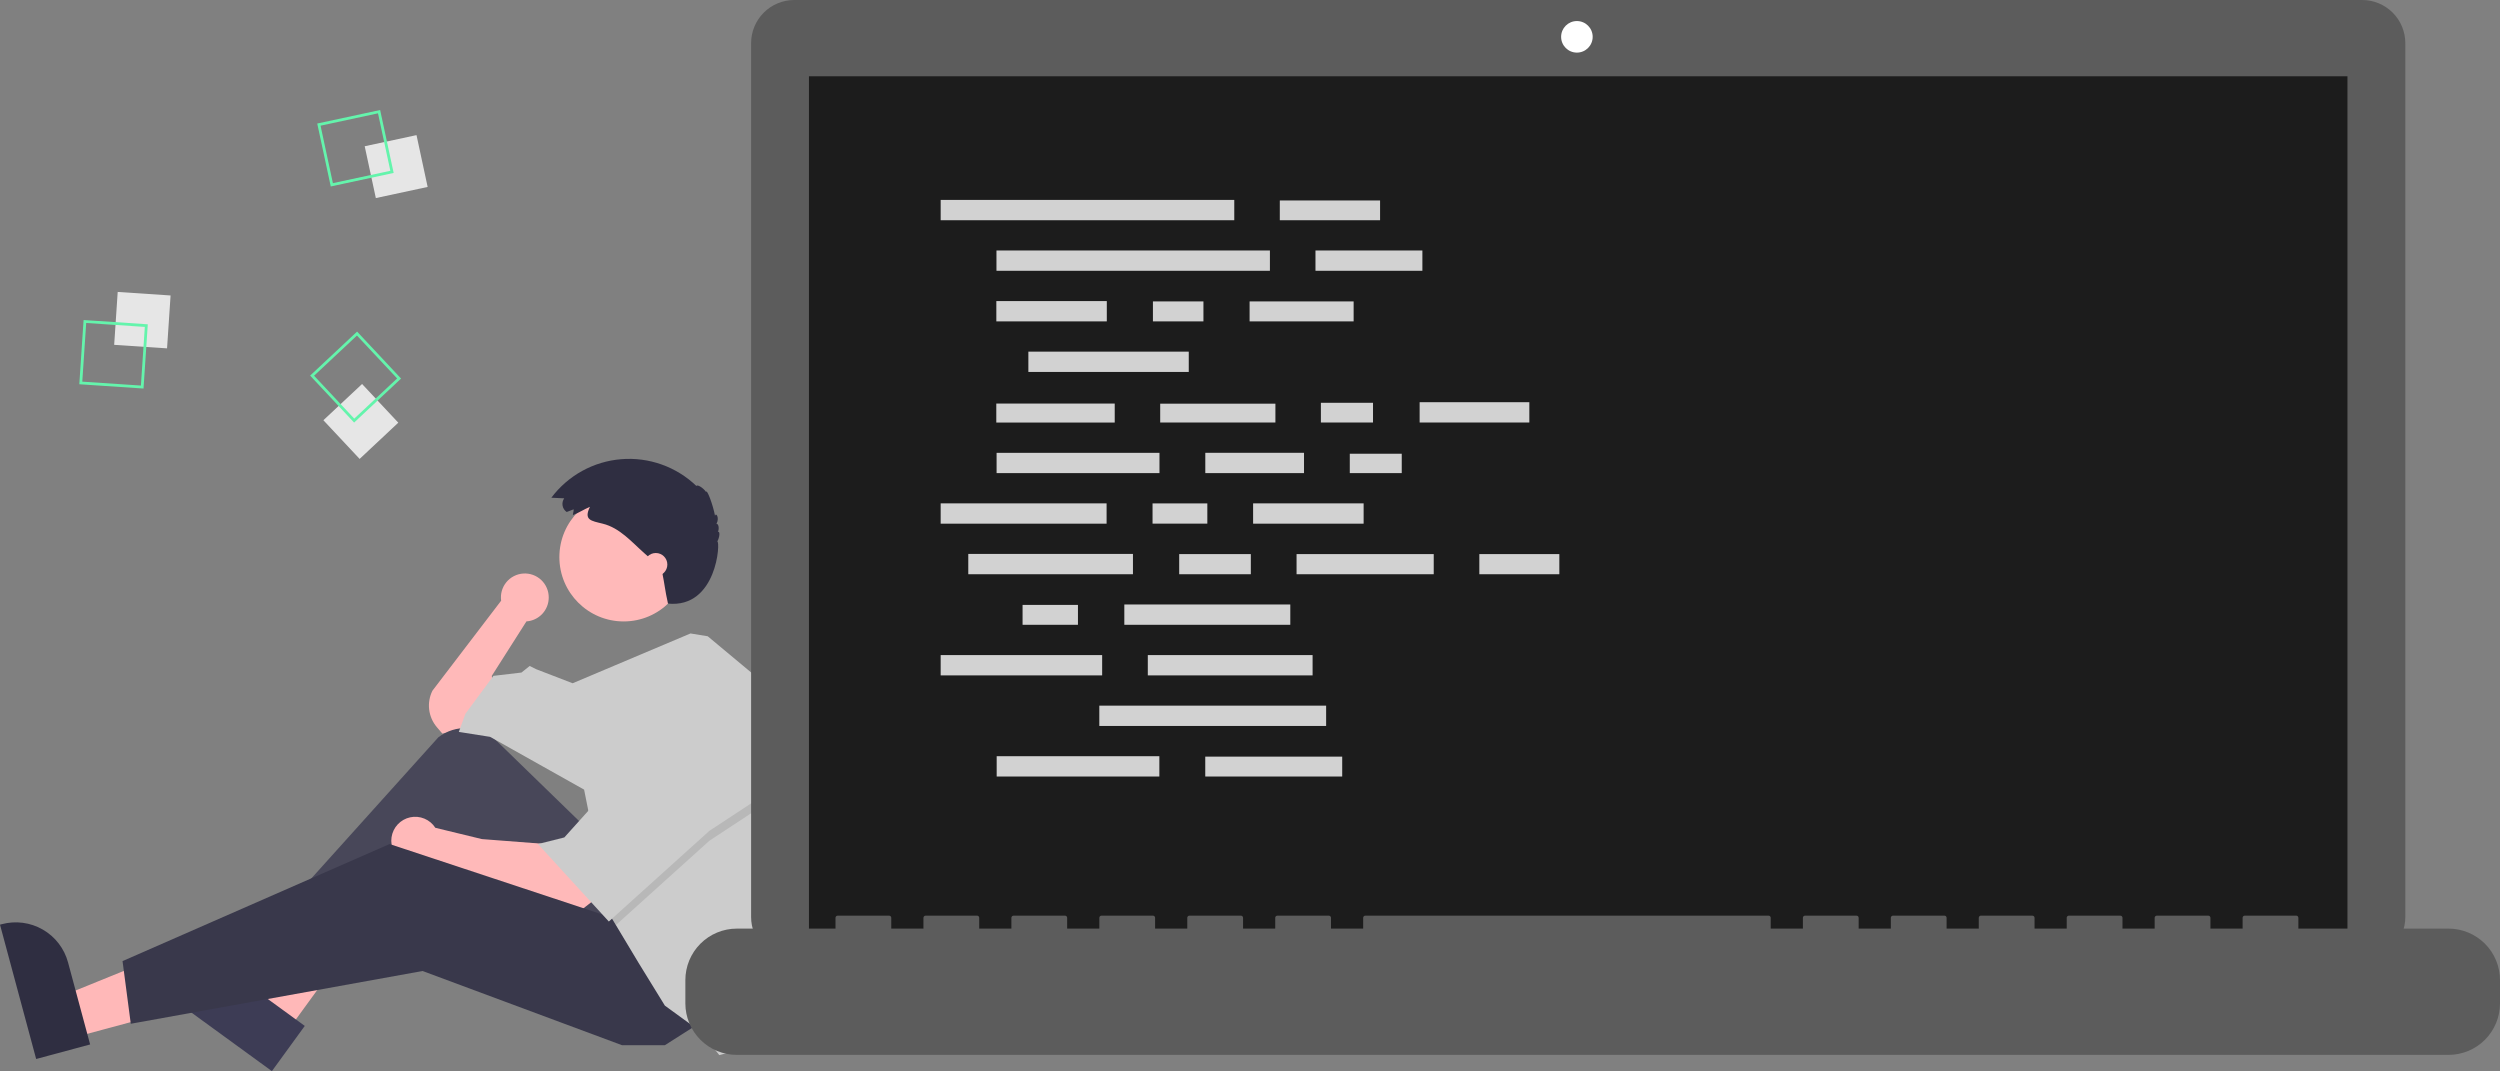 <svg width="1188" height="509" viewBox="0 0 1188 509" fill="none" xmlns="http://www.w3.org/2000/svg">
<rect x="0" y="0" width="1188" height="509" fill="#808080" stroke="none"/>
<g id="static 1">
<g id="static">
<path id="Vector" d="M260.758 283.959C260.77 282.397 260.458 280.849 259.844 279.413C259.23 277.976 258.327 276.682 257.19 275.61C256.054 274.539 254.708 273.712 253.239 273.185C251.768 272.656 250.205 272.437 248.647 272.54C247.089 272.643 245.568 273.066 244.181 273.783C242.793 274.499 241.568 275.496 240.582 276.707C239.597 277.919 238.871 279.321 238.451 280.826C238.032 282.331 237.927 283.907 238.143 285.453L205.498 328.215C204.105 331.001 203.565 334.138 203.945 337.23C204.326 340.322 205.611 343.234 207.637 345.6L210.198 348.588L221.948 346.236L235.264 334.483L233.698 321.164L250.148 295.307L250.127 295.288C253.006 295.105 255.707 293.831 257.683 291.727C259.657 289.623 260.757 286.845 260.758 283.959Z" fill="#FFB9B9"/>
<path id="Vector 2" d="M35.007 493.016L29.678 473.219L103.479 443.241L111.342 472.458L35.007 493.016Z" fill="#FFB8B8"/>
<path id="Vector 3" d="M17.181 503.231L0 439.4L0.807 439.183C7.395 437.408 14.416 438.324 20.329 441.73C26.241 445.134 30.559 450.748 32.333 457.337L32.334 457.339L42.827 496.324L17.181 503.231Z" fill="#2F2E41"/>
<path id="Vector 4" d="M136.663 489.853L120.088 477.795L158.695 408.105L183.16 425.9L136.663 489.853Z" fill="#FFB8B8"/>
<path id="Vector 5" d="M129.207 509L75.759 470.12L76.251 469.444C80.263 463.926 86.303 460.228 93.041 459.163C99.779 458.098 106.664 459.755 112.182 463.767L112.184 463.768L144.828 487.515L129.207 509Z" fill="#3D3C55"/>
<path id="Vector 6" d="M277.564 392.466L235.853 351.934C232.212 348.397 227.418 346.293 222.35 346.01C217.282 345.727 212.283 347.283 208.272 350.393L129.514 437.912L136.564 448.881L211.764 397.95L262.681 464.552L311.248 440.262L277.564 392.466Z" fill="#484759"/>
<path id="Vector 7" d="M259.548 401.085L228.998 398.735L206.874 393.369C205.624 391.419 203.808 389.897 201.67 389.008C199.532 388.118 197.173 387.903 194.909 388.392C192.646 388.88 190.585 390.049 189.004 391.74C187.423 393.432 186.395 395.567 186.061 397.86C185.726 400.151 186.099 402.491 187.13 404.565C188.16 406.639 189.801 408.349 191.83 409.465C193.859 410.581 196.181 411.05 198.484 410.81C200.787 410.57 202.963 409.632 204.717 408.121L204.714 408.137L218.031 413.621L275.214 433.211L282.265 427.726L259.548 401.085Z" fill="#FFB9B9"/>
<path id="Vector 8" d="M333.181 485.709L315.947 496.678H295.58L200.798 461.419L62.148 486.492L58.231 456.716L185.131 401.085L296.365 437.911L333.181 485.709Z" fill="#39384B"/>
<path id="Vector 9" d="M296.364 295.307C313.237 295.307 326.914 281.624 326.914 264.748C326.914 247.871 313.237 234.189 296.364 234.189C279.492 234.189 265.814 247.871 265.814 264.748C265.814 281.624 279.492 295.307 296.364 295.307Z" fill="#FFB9B9"/>
<path id="Vector 10" d="M375.411 386.753C375.41 405.196 372.505 423.523 366.802 441.062L364.515 448.097L353.548 498.245L341.798 501.378L333.181 490.409L315.948 477.873L303.415 457.5L292.667 439.588L289.315 433.994L277.564 375.228L232.915 350.155L218.031 347.804L221.165 339.185L234.481 321.164L247.797 319.596L251.715 316.462L254.848 318.029L272.12 324.684L328.121 301.018L336.314 302.358L364.515 325.864C371.723 345.355 375.413 365.972 375.411 386.753Z" fill="#CCCCCC"/>
<path id="Vector 11" opacity="0.1" d="M366.864 379.929L337.097 399.518L292.667 439.587L289.315 433.994L279.915 386.981H282.265L306.548 342.32L366.864 379.929Z" fill="black"/>
<path id="Vector 12" d="M306.548 337.617L282.265 382.28L268.164 397.95L255.632 401.085L289.315 437.911L337.097 394.817L366.864 375.228L306.548 337.617Z" fill="#CCCCCC"/>
<path id="Vector 13" d="M272.603 242.026L269.293 243.3C268.79 242.96 268.36 242.524 268.025 242.017C267.692 241.51 267.461 240.942 267.346 240.347C267.231 239.751 267.235 239.138 267.357 238.544C267.479 237.949 267.717 237.385 268.057 236.882C268.075 236.855 268.093 236.829 268.112 236.803L261.995 236.517C265.921 231.286 270.913 226.948 276.641 223.792C282.369 220.635 288.702 218.731 295.221 218.205C301.739 217.68 308.295 218.544 314.454 220.743C320.614 222.941 326.235 226.423 330.949 230.957C331.227 229.998 334.264 231.865 335.503 233.758C335.92 232.196 338.765 239.743 339.773 245.077C340.239 243.301 342.031 246.168 340.46 248.921C341.456 248.775 341.905 251.32 341.135 252.739C342.223 252.228 342.04 255.267 340.86 257.297C342.413 257.159 340.727 289.155 317.422 286.825C315.799 279.367 316.256 279.831 314.346 270.242C313.456 269.298 312.482 268.438 311.511 267.579L306.252 262.937C300.137 257.538 294.575 250.874 286.429 248.856C280.831 247.47 277.291 247.157 280.342 240.847C277.586 241.998 275.012 243.708 272.231 244.776C272.268 243.895 272.657 242.908 272.603 242.026Z" fill="#2F2E41"/>
<path id="Vector 14" d="M311.639 273.759C314.668 273.759 317.123 271.303 317.123 268.274C317.123 265.245 314.668 262.789 311.639 262.789C308.611 262.789 306.157 265.245 306.157 268.274C306.157 271.303 308.611 273.759 311.639 273.759Z" fill="#FFB9B9"/>
<path id="Vector 15" d="M1122.5 0H377.433C374.739 -3.06137e-06 372.073 0.531 369.584 1.561C367.096 2.592 364.836 4.103 362.931 6.008C361.027 7.913 359.517 10.174 358.486 12.663C357.455 15.152 356.926 17.819 356.926 20.513V435.764C356.926 438.458 357.455 441.126 358.486 443.614C359.517 446.102 361.027 448.364 362.931 450.269C364.836 452.174 367.096 453.685 369.584 454.715C372.073 455.747 374.739 456.277 377.433 456.277H1122.5C1127.94 456.277 1133.15 454.116 1137.01 450.269C1140.85 446.422 1143.01 441.204 1143.01 435.764V20.513C1143.01 15.073 1140.85 9.855 1137.01 6.008C1133.15 2.161 1127.94 3.0914e-06 1122.5 0Z" fill="#5C5C5C"/>
<path id="Vector 16" d="M1115.51 36.252H384.419V448.776H1115.51V36.252Z" fill="#1C1C1C"/>
<path id="Vector 17" d="M749.343 25.002C753.484 25.002 756.841 21.643 756.841 17.501C756.841 13.359 753.484 10.001 749.343 10.001C745.202 10.001 741.844 13.359 741.844 17.501C741.844 21.643 745.202 25.002 749.343 25.002Z" fill="white"/>
<path id="Vector 26" d="M1163.54 441.276H1092.19V436.134C1092.19 436 1092.16 435.868 1092.1 435.744C1092.05 435.621 1091.98 435.508 1091.89 435.413C1091.8 435.319 1091.68 435.243 1091.56 435.192C1091.44 435.141 1091.3 435.115 1091.17 435.115H1066.71C1066.57 435.115 1066.44 435.141 1066.32 435.192C1066.19 435.243 1066.08 435.319 1065.99 435.413C1065.89 435.508 1065.81 435.621 1065.76 435.744C1065.71 435.868 1065.69 436 1065.69 436.134V441.276H1050.4V436.134C1050.4 436 1050.37 435.868 1050.31 435.744C1050.26 435.621 1050.19 435.508 1050.1 435.413C1050 435.319 1049.89 435.243 1049.77 435.192C1049.64 435.141 1049.51 435.115 1049.38 435.115H1024.91C1024.78 435.115 1024.65 435.141 1024.52 435.192C1024.4 435.243 1024.29 435.319 1024.19 435.413C1024.1 435.508 1024.02 435.621 1023.97 435.744C1023.92 435.868 1023.89 436 1023.89 436.134V441.276H1008.6V436.134C1008.6 436 1008.58 435.868 1008.53 435.744C1008.48 435.621 1008.4 435.508 1008.31 435.413C1008.21 435.319 1008.1 435.243 1007.98 435.192C1007.85 435.141 1007.72 435.115 1007.59 435.115H983.123C982.989 435.115 982.856 435.141 982.733 435.192C982.609 435.243 982.497 435.319 982.402 435.413C982.307 435.508 982.232 435.621 982.181 435.744C982.13 435.868 982.103 436 982.103 436.134V441.276H966.815V436.134C966.815 436 966.788 435.868 966.736 435.744C966.686 435.621 966.611 435.508 966.516 435.413C966.421 435.319 966.309 435.243 966.185 435.192C966.061 435.141 965.929 435.115 965.795 435.115H941.332C941.198 435.115 941.066 435.141 940.942 435.192C940.819 435.243 940.706 435.319 940.612 435.413C940.517 435.508 940.442 435.621 940.39 435.744C940.34 435.868 940.313 436 940.313 436.134V441.276H925.023V436.134C925.023 436 924.997 435.868 924.946 435.744C924.895 435.621 924.819 435.508 924.725 435.413C924.63 435.319 924.518 435.243 924.394 435.192C924.27 435.141 924.138 435.115 924.004 435.115H899.542C899.408 435.115 899.275 435.141 899.151 435.192C899.028 435.243 898.915 435.319 898.82 435.413C898.726 435.508 898.65 435.621 898.6 435.744C898.548 435.868 898.522 436 898.522 436.134V441.276H883.232V436.134C883.232 436 883.206 435.868 883.155 435.744C883.103 435.621 883.028 435.508 882.934 435.413C882.84 435.319 882.727 435.243 882.604 435.192C882.48 435.141 882.347 435.115 882.213 435.115H857.75C857.616 435.115 857.484 435.141 857.36 435.192C857.236 435.243 857.124 435.319 857.029 435.413C856.935 435.508 856.86 435.621 856.809 435.744C856.757 435.868 856.732 436 856.732 436.134V441.276H841.442V436.134C841.442 436 841.415 435.868 841.365 435.744C841.313 435.621 841.238 435.508 841.143 435.413C841.048 435.319 840.936 435.243 840.812 435.192C840.689 435.141 840.557 435.115 840.423 435.115H648.796C648.662 435.115 648.53 435.141 648.406 435.192C648.282 435.243 648.17 435.319 648.075 435.413C647.98 435.508 647.906 435.621 647.855 435.744C647.803 435.868 647.777 436 647.777 436.134V441.276H632.488V436.134C632.488 436 632.461 435.868 632.41 435.744C632.359 435.621 632.284 435.508 632.189 435.413C632.094 435.319 631.982 435.243 631.858 435.192C631.735 435.141 631.602 435.115 631.468 435.115H607.005C606.871 435.115 606.739 435.141 606.616 435.192C606.492 435.243 606.38 435.319 606.285 435.413C606.19 435.508 606.115 435.621 606.063 435.744C606.013 435.868 605.986 436 605.986 436.134V441.276H590.697V436.134C590.697 436 590.67 435.868 590.619 435.744C590.568 435.621 590.493 435.508 590.398 435.413C590.304 435.319 590.191 435.243 590.067 435.192C589.943 435.141 589.812 435.115 589.678 435.115H565.215C565.081 435.115 564.948 435.141 564.824 435.192C564.701 435.243 564.588 435.319 564.494 435.413C564.399 435.508 564.324 435.621 564.273 435.744C564.222 435.868 564.195 436 564.195 436.134V441.276H548.905V436.134C548.905 436 548.88 435.868 548.828 435.744C548.777 435.621 548.701 435.508 548.608 435.413C548.513 435.319 548.401 435.243 548.277 435.192C548.153 435.141 548.02 435.115 547.886 435.115H523.424C523.29 435.115 523.157 435.141 523.033 435.192C522.91 435.243 522.797 435.319 522.702 435.413C522.609 435.508 522.534 435.621 522.482 435.744C522.43 435.868 522.405 436 522.405 436.134V441.276H507.115V436.134C507.115 436 507.088 435.868 507.038 435.744C506.986 435.621 506.911 435.508 506.816 435.413C506.722 435.319 506.609 435.243 506.486 435.192C506.362 435.141 506.229 435.115 506.096 435.115H481.633C481.499 435.115 481.367 435.141 481.243 435.192C481.119 435.243 481.007 435.319 480.912 435.413C480.817 435.508 480.742 435.621 480.691 435.744C480.64 435.868 480.614 436 480.614 436.134V441.276H465.324V436.134C465.324 436 465.298 435.868 465.247 435.744C465.195 435.621 465.12 435.508 465.025 435.413C464.931 435.319 464.818 435.243 464.695 435.192C464.571 435.141 464.439 435.115 464.305 435.115H439.842C439.571 435.115 439.313 435.222 439.121 435.413C438.93 435.604 438.822 435.864 438.822 436.134V441.276H423.533V436.134C423.533 436 423.507 435.868 423.456 435.744C423.404 435.621 423.33 435.508 423.235 435.413C423.14 435.319 423.028 435.243 422.904 435.192C422.781 435.141 422.648 435.115 422.514 435.115H398.051C397.781 435.115 397.521 435.222 397.331 435.413C397.139 435.604 397.032 435.864 397.032 436.134V441.276H350.145C343.657 441.276 337.434 443.854 332.847 448.443C328.259 453.032 325.682 459.256 325.682 465.745V476.81C325.682 483.3 328.259 489.524 332.847 494.113C337.434 498.702 343.657 501.279 350.145 501.279H1163.54C1170.02 501.279 1176.24 498.702 1180.84 494.113C1185.42 489.524 1188 483.3 1188 476.81V465.745C1188 462.533 1187.37 459.351 1186.14 456.381C1184.91 453.413 1183.11 450.715 1180.84 448.443C1178.56 446.171 1175.86 444.368 1172.9 443.139C1169.93 441.909 1166.75 441.276 1163.54 441.276Z" fill="#5C5C5C"/>
<g id="Group 1">
<path id="rectangle1" d="M55.931 138.733L54.258 163.867L79.385 165.54L81.058 140.408L55.931 138.733Z" fill="#E6E6E6"/>
<path id="outline1" d="M39.72 152.08L70.231 154.112L68.199 184.631L37.688 182.598L39.72 152.08ZM68.816 155.35L40.958 153.494L39.103 181.36L66.96 183.215L68.816 155.35Z" fill="#64F4AC"/>
<path id="rectangle2" d="M197.925 64.206L173.305 69.498L178.595 94.124L203.215 88.833L197.925 64.206Z" fill="#E6E6E6"/>
<path id="outline2" d="M180.645 52.278L187.068 82.182L157.172 88.607L150.748 58.703L180.645 52.278ZM185.49 81.161L179.624 53.857L152.328 59.724L158.193 87.028L185.49 81.161Z" fill="#64F4AC"/>
<path id="rectangle3" d="M172.055 182.473L153.676 199.693L170.892 218.077L189.27 200.857L172.055 182.473Z" fill="#E6E6E6"/>
<path id="outline3" d="M190.592 179.897L168.275 200.807L147.371 178.484L169.688 157.574L190.592 179.897ZM168.336 198.927L188.713 179.836L169.626 159.453L149.25 178.545L168.336 198.927Z" fill="#64F4AC"/>
</g>
</g>
<path id="Vector_2" d="M655.813 95.261H608.164V104.651H655.813V95.261Z" fill="#D2D2D2"/>
<path id="Vector_3" d="M603.459 119.026H473.52V128.677H603.459V119.026Z" fill="#D2D2D2"/>
<path id="Vector_4" d="M675.918 119.026H625.113V128.677H675.918V119.026Z" fill="#D2D2D2"/>
<path id="Vector_5" d="M564.898 167.099H488.68V176.75H564.898V167.099Z" fill="#D2D2D2"/>
<path id="Vector_6" d="M550.925 359.349H473.621V369H550.925V359.349Z" fill="#D2D2D2"/>
<path id="Vector_7" d="M637.819 359.55H572.739V369H637.819V359.55Z" fill="#D2D2D2"/>
<path id="Vector_8" d="M726.744 191.125H674.611V200.776H726.744V191.125Z" fill="#D2D2D2"/>
<path id="Vector_9" d="M606.073 191.829H551.327V200.776H606.073V191.829Z" fill="#D2D2D2"/>
<path id="Vector_10" d="M529.714 191.769H473.44V200.796H529.714V191.769Z" fill="#D2D2D2"/>
<path id="Vector_11" d="M652.456 191.407H627.686V200.776H652.456V191.407Z" fill="#D2D2D2"/>
<path id="Vector_12" d="M550.985 215.192H473.581V224.822H550.985V215.192Z" fill="#D2D2D2"/>
<path id="Vector_13" d="M619.664 215.172H572.759V224.822H619.664V215.172Z" fill="#D2D2D2"/>
<path id="Vector_14" d="M666.107 215.614H641.418V224.822H666.107V215.614Z" fill="#D2D2D2"/>
<path id="Vector_15" d="M573.724 239.218H547.688V248.828H573.724V239.218Z" fill="#D2D2D2"/>
<path id="Vector_16" d="M647.992 239.198H595.478V248.849H647.992V239.198Z" fill="#D2D2D2"/>
<path id="Vector_17" d="M740.998 263.305H702.98V272.875H740.998V263.305Z" fill="#D2D2D2"/>
<path id="Vector_18" d="M538.379 263.224H460.13V272.875H538.379V263.224Z" fill="#D2D2D2"/>
<path id="Vector_19" d="M594.392 263.305H560.354V272.875H594.392V263.305Z" fill="#D2D2D2"/>
<path id="Vector_20" d="M681.306 263.305H616.126V272.875H681.306V263.305Z" fill="#D2D2D2"/>
<path id="Vector_21" d="M613.15 287.25H534.278V296.901H613.15V287.25Z" fill="#D2D2D2"/>
<path id="Vector_22" d="M512.243 287.451H485.925V296.901H512.243V287.451Z" fill="#D2D2D2"/>
<g id="Group 2">
<path id="Vector_23" d="M586.529 95H447V104.651H586.529V95Z" fill="#D2D2D2"/>
<path id="Vector_24" d="M525.854 239.198H447.002V248.849H525.854V239.198Z" fill="#D2D2D2"/>
<path id="Vector_25" d="M523.743 311.297H447.002V320.947H523.743V311.297Z" fill="#D2D2D2"/>
</g>
<path id="Vector_26" d="M623.745 311.297H545.436V320.947H623.745V311.297Z" fill="#D2D2D2"/>
<path id="Vector_27" d="M630.179 335.323H522.396V344.974H630.179V335.323Z" fill="#D2D2D2"/>
<path id="Vector_28" d="M525.954 143.073H473.46V152.723H525.954V143.073Z" fill="#D2D2D2"/>
<path id="Vector_29" d="M643.247 143.233H593.809V152.723H643.247V143.233Z" fill="#D2D2D2"/>
<path id="Vector_30" d="M571.874 143.233H547.869V152.723H571.874V143.233Z" fill="#D2D2D2"/>
</g>
</svg>
